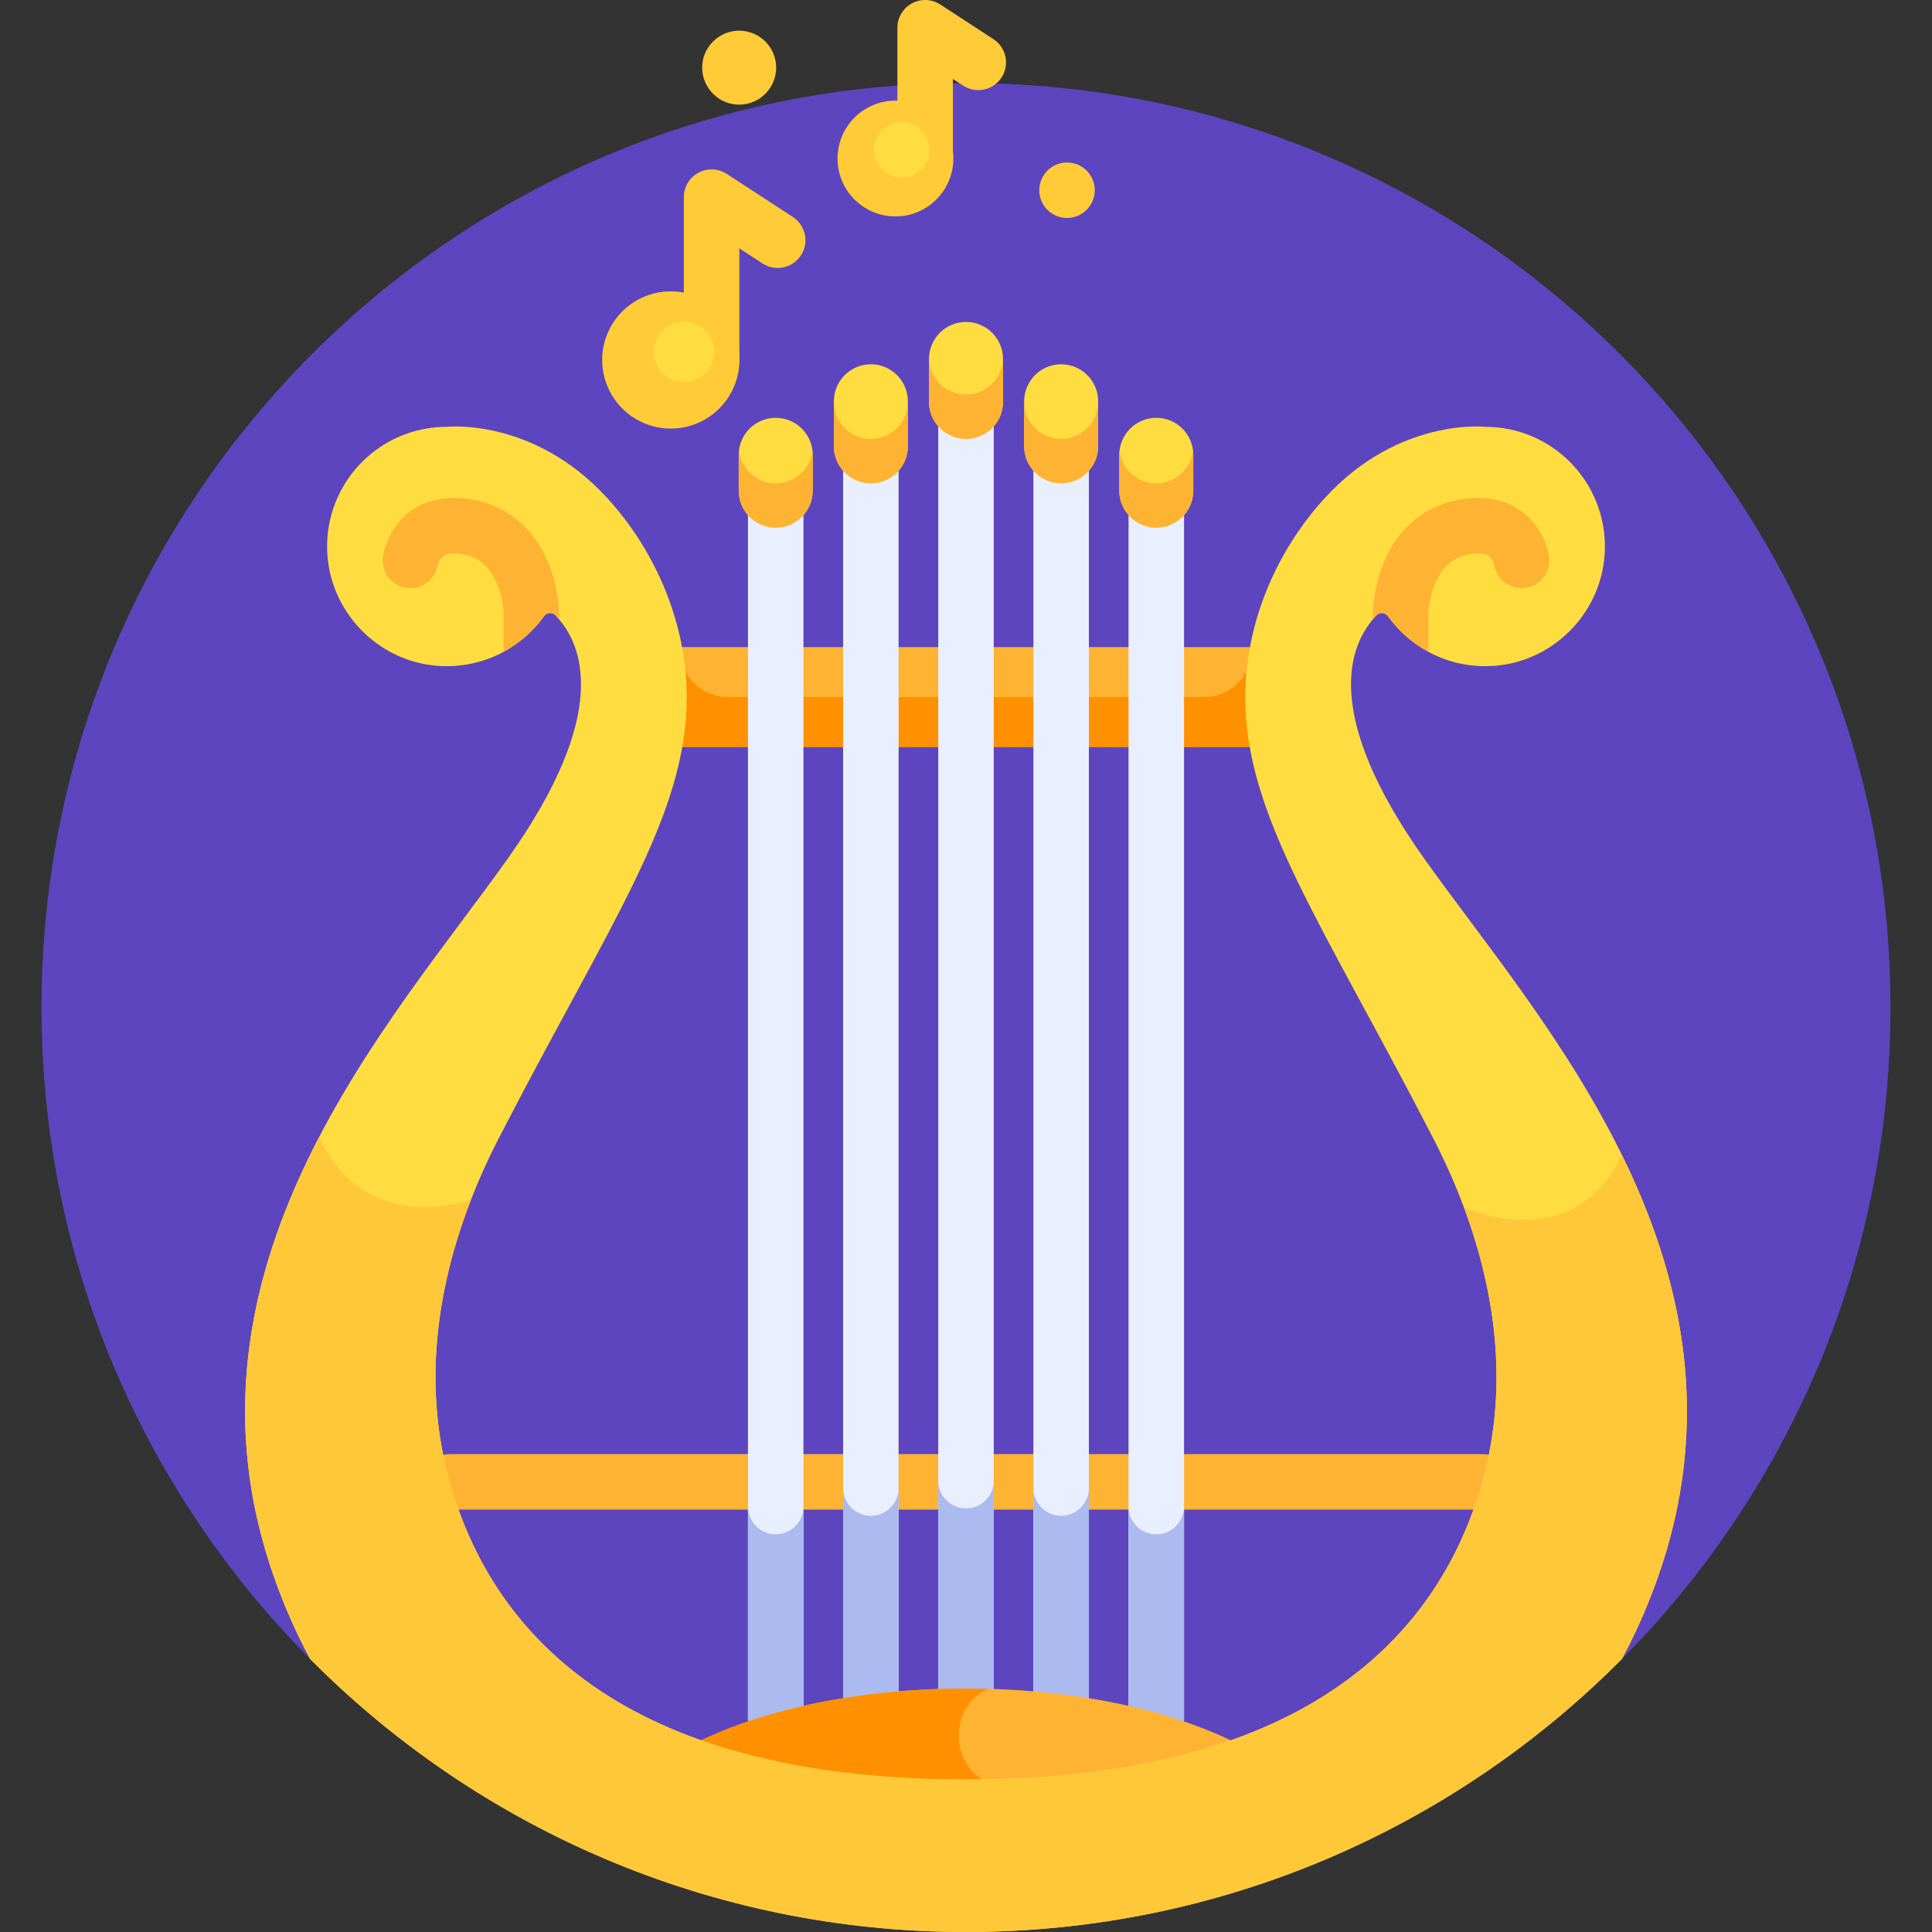 <svg id="Layer_1" enable-background="new 0 0 512 512" height="512" viewBox="0 0 512 512" width="512" xmlns="http://www.w3.org/2000/svg"><rect x="0" y="0" width="512" height="512" fill="#333333" stroke="none"/><g><path d="m256 489.422c82.711 0 173.813-49.768 173.813-49.768 43.997-44.29 71.186-105.294 71.186-172.652 0-135.309-109.689-244.998-244.998-244.998s-244.998 109.689-244.998 244.998c0 67.358 27.188 128.361 71.182 172.65.003.002 91.104 49.77 173.815 49.77z" fill="#5c45bf"/><g><path d="m392.828 400.058h-273.657c-4.062 0-7.354-3.292-7.354-7.354s3.292-7.354 7.354-7.354h273.657c4.062 0 7.354 3.292 7.354 7.354s-3.292 7.354-7.354 7.354z" fill="#ffb332"/></g><path d="m333.16 197.952c-.773-4.401-1.189-8.783-1.189-13.237 0-4.438.445-8.867 1.259-13.236h-154.46c.814 4.369 1.259 8.798 1.259 13.236 0 4.454-.415 8.836-1.189 13.237z" fill="#ffb332"/><path d="m333.23 171.478h-1.259v.149c.015 7.196-5.689 13.088-12.886 13.088h-126.17c-7.197 0-12.901-5.892-12.886-13.088 0-.05 0-.099 0-.149h-1.259c.814 4.369 1.259 8.799 1.259 13.236 0 4.454-.415 8.835-1.189 13.237h154.32c-.773-4.401-1.189-8.783-1.189-13.237 0-4.437.445-8.866 1.259-13.236z" fill="#ff9100"/><g><path d="m205.571 462.993c-4.062 0-7.354-3.292-7.354-7.354v-325.603c0-4.062 3.292-7.354 7.354-7.354s7.354 3.292 7.354 7.354v325.604c-.001 4.061-3.292 7.353-7.354 7.353z" fill="#e9efff"/></g><g><path d="m230.786 458.091c-4.062 0-7.354-3.292-7.354-7.354v-332.469c0-4.062 3.292-7.354 7.354-7.354s7.354 3.292 7.354 7.354v332.469c-.001 4.062-3.293 7.354-7.354 7.354z" fill="#e9efff"/></g><g><path d="m256 456.13c-4.062 0-7.354-3.292-7.354-7.354v-342.269c0-4.062 3.292-7.354 7.354-7.354s7.354 3.292 7.354 7.354v342.269c0 4.062-3.292 7.354-7.354 7.354z" fill="#e9efff"/></g><g><path d="m281.214 458.091c-4.062 0-7.354-3.292-7.354-7.354v-332.469c0-4.062 3.292-7.354 7.354-7.354s7.354 3.292 7.354 7.354v332.469c0 4.062-3.292 7.354-7.354 7.354z" fill="#e9efff"/></g><g><path d="m306.429 462.993c-4.062 0-7.354-3.292-7.354-7.354v-325.603c0-4.062 3.292-7.354 7.354-7.354s7.354 3.292 7.354 7.354v325.604c-.001 4.061-3.293 7.353-7.354 7.353z" fill="#e9efff"/></g><path d="m205.571 406.608c-4.062 0-7.353-3.292-7.353-7.354v56.385c0 4.062 3.292 7.354 7.353 7.354 4.062 0 7.354-3.292 7.354-7.354v-56.385c-.001 4.062-3.292 7.354-7.354 7.354z" fill="#abbaef"/><path d="m230.786 401.706c-4.062 0-7.354-3.292-7.354-7.354v56.385c0 4.062 3.292 7.353 7.354 7.353 4.061 0 7.354-3.292 7.354-7.353v-56.385c-.001 4.062-3.293 7.354-7.354 7.354z" fill="#abbaef"/><path d="m256 399.745c-4.062 0-7.354-3.292-7.354-7.354v56.385c0 4.061 3.292 7.353 7.354 7.353s7.353-3.292 7.353-7.353v-56.385c.001 4.062-3.291 7.354-7.353 7.354z" fill="#abbaef"/><path d="m281.214 401.706c-4.062 0-7.354-3.292-7.354-7.354v56.385c0 4.062 3.292 7.353 7.354 7.353s7.353-3.292 7.353-7.353v-56.385c0 4.062-3.291 7.354-7.353 7.354z" fill="#abbaef"/><path d="m306.429 406.608c-4.062 0-7.353-3.292-7.353-7.354v56.385c0 4.062 3.292 7.354 7.353 7.354 4.062 0 7.354-3.292 7.354-7.354v-56.385c-.001 4.062-3.292 7.354-7.354 7.354z" fill="#abbaef"/><g><path d="m256 472.519c29.287 0 52.65-4.04 71.258-10.781-17.738-8.772-43.096-14.264-71.258-14.264s-53.52 5.493-71.258 14.264c18.608 6.742 41.971 10.781 71.258 10.781z" fill="#ffb332"/></g><path d="m262.034 447.566c-1.997-.056-4.006-.093-6.034-.093-28.163 0-53.52 5.493-71.258 14.265 18.608 6.741 41.971 10.781 71.258 10.781 2.078 0 4.119-.026 6.138-.066-10.637-4.258-10.767-20.652-.104-24.887z" fill="#ff9100"/><g><path d="m188.577 102.78c-4.062 0-7.354-3.292-7.354-7.354v-43.186c0-2.698 1.477-5.18 3.85-6.465 2.371-1.286 5.258-1.169 7.518.304l17.521 11.419c3.403 2.218 4.363 6.773 2.146 10.175-2.219 3.403-6.774 4.363-10.175 2.146l-6.153-4.01v29.616c0 4.063-3.292 7.355-7.353 7.355z" fill="#ffcb37"/></g><ellipse cx="177.749" cy="95.426" fill="#ffcb37" rx="18.181" ry="18.181" transform="matrix(.923 -.385 .385 .923 -23.034 75.749)"/><ellipse cx="181.223" cy="93.308" fill="#ffdd40" rx="8.032" ry="8.032" transform="matrix(.987 -.161 .161 .987 -12.632 30.313)"/><g><path d="m245.171 49.421c-4.062 0-7.354-3.292-7.354-7.354v-34.714c0-2.698 1.477-5.18 3.85-6.465 2.37-1.286 5.258-1.169 7.518.304l14.084 9.179c3.403 2.218 4.363 6.773 2.146 10.175-2.219 3.402-6.774 4.363-10.175 2.146l-2.715-1.769v21.144c-.001 4.062-3.293 7.354-7.354 7.354z" fill="#ffcb37"/></g><ellipse cx="237.188" cy="42.068" fill="#ffcb37" rx="15.336" ry="15.336" transform="matrix(.997 -.083 .083 .997 -2.666 19.757)"/><g><path d="m238.966 47.053c-4.003 0-7.354-3.23-7.354-7.354 0-4.67 4.302-8.131 8.785-7.206 3.327.623 5.922 3.617 5.922 7.206 0 4.061-3.324 7.354-7.353 7.354z" fill="#ffdd40"/></g><g><path d="m195.891 27.733c-5.51 0-9.805-4.507-9.805-9.805 0-6.233 5.733-10.814 11.716-9.609 4.727.958 7.894 5.067 7.894 9.609 0 5.322-4.314 9.805-9.805 9.805z" fill="#ffcb37"/></g><g><path d="m282.772 57.769c-4.003 0-7.353-3.23-7.353-7.354 0-4.67 4.302-8.131 8.785-7.206 3.327.623 5.922 3.617 5.922 7.206 0 4.061-3.325 7.354-7.354 7.354z" fill="#ffcb37"/></g><g><path d="m205.571 139.841c-5.415 0-9.805-4.39-9.805-9.805v-9.504c0-5.415 4.39-9.805 9.805-9.805s9.805 4.39 9.805 9.805v9.504c0 5.415-4.39 9.805-9.805 9.805z" fill="#ffdd40"/></g><g><path d="m230.786 128.073c-5.415 0-9.805-4.39-9.805-9.805v-11.926c0-5.415 4.39-9.805 9.805-9.805s9.805 4.39 9.805 9.805v11.926c-.001 5.415-4.391 9.805-9.805 9.805z" fill="#ffdd40"/></g><g><path d="m256 116.312c-5.415 0-9.805-4.39-9.805-9.805v-11.383c0-5.415 4.39-9.805 9.805-9.805s9.805 4.39 9.805 9.805v11.383c0 5.415-4.39 9.805-9.805 9.805z" fill="#ffdd40"/></g><g><path d="m281.214 128.073c-5.415 0-9.805-4.39-9.805-9.805v-11.926c0-5.415 4.39-9.805 9.805-9.805s9.805 4.39 9.805 9.805v11.926c0 5.415-4.39 9.805-9.805 9.805z" fill="#ffdd40"/></g><g><path d="m306.429 139.841c-5.414 0-9.805-4.39-9.805-9.805v-9.504c0-5.415 4.39-9.805 9.805-9.805s9.805 4.39 9.805 9.805v9.504c-.001 5.415-4.391 9.805-9.805 9.805z" fill="#ffdd40"/></g><g fill="#ffb332"><path d="m205.571 128.077c-5.032 0-9.173-3.793-9.735-8.674-.043.371-.07.747-.07 1.13v9.504c0 5.415 4.39 9.805 9.805 9.805s9.805-4.39 9.805-9.805v-9.504c0-.383-.027-.759-.07-1.13-.562 4.881-4.703 8.674-9.735 8.674z"/><path d="m230.786 116.308c-5.415 0-9.805-4.39-9.805-9.805v11.765c0 5.415 4.39 9.805 9.805 9.805s9.805-4.39 9.805-9.805v-11.765c-.001 5.415-4.391 9.805-9.805 9.805z"/><path d="m256 104.547c-5.35 0-9.692-4.289-9.795-9.614-.001.064-.01.126-.01.191v11.382c0 5.415 4.39 9.805 9.805 9.805s9.805-4.39 9.805-9.805v-11.382c0-.064-.008-.127-.01-.191-.103 5.326-4.444 9.614-9.795 9.614z"/><path d="m281.214 116.308c-5.415 0-9.805-4.39-9.805-9.805v11.765c0 5.415 4.39 9.805 9.805 9.805s9.805-4.39 9.805-9.805v-11.765c0 5.415-4.39 9.805-9.805 9.805z"/><path d="m306.429 128.077c-5.032 0-9.173-3.793-9.735-8.674-.043.371-.07.747-.07 1.13v9.504c0 5.415 4.39 9.805 9.805 9.805s9.805-4.39 9.805-9.805v-9.504c0-.383-.027-.759-.07-1.13-.562 4.881-4.703 8.674-9.735 8.674z"/></g><path d="m377.432 227.539c-27.245-38.392-20.054-56.688-12.658-64.467.862-.907 2.334-.758 3.065.258 6.202 8.62 16.621 14.003 28.239 13.12 16.04-1.219 28.771-14.625 29.225-30.705.507-17.936-13.882-32.634-31.704-32.634 0 0-22.811-2.531-42.363 18.707-13.118 14.25-21.226 33.529-21.226 52.897 0 31.567 20.185 59.48 49.76 116.842 14.658 28.43 21.7 60.351 13.058 91.147-10.833 38.605-44.303 78.89-136.829 78.89s-125.996-40.284-136.829-78.89c-8.641-30.797-1.6-62.717 13.058-91.147 29.575-57.362 49.76-85.275 49.76-116.842 0-19.368-8.108-38.648-21.226-52.897-19.552-21.238-42.363-18.707-42.363-18.707-17.822 0-32.21 14.699-31.704 32.634.454 16.079 13.185 29.486 29.225 30.705 11.618.883 22.037-4.5 28.239-13.12.731-1.016 2.202-1.164 3.065-.258 7.396 7.78 14.588 26.076-12.658 64.467-30.503 42.982-91.23 108.165-61.764 190.92 2.676 7.516 5.823 14.571 9.38 21.192 44.383 44.68 105.867 72.349 173.818 72.349s129.434-27.669 173.816-72.348c3.557-6.622 6.704-13.677 9.38-21.192 29.465-82.756-31.262-147.939-61.764-190.921z" fill="#ffdd40"/><path d="m108.958 135.36c-6.208 4.415-7.357 11.33-7.468 12.105-.574 4.021 2.22 7.744 6.241 8.319 4.011.567 7.745-2.219 8.319-6.241.002-.012.397-1.462 1.431-2.197 1.054-.75 2.992-.896 5.457-.415 9.866 1.924 10.482 14.624 10.515 15.641v10.167c4.242-2.294 7.908-5.517 10.709-9.409.731-1.016 2.202-1.164 3.065-.258.312.328.623.683.932 1.05v-1.74c-.008-.64-.154-6.433-2.667-12.8-3.648-9.248-10.658-15.315-19.738-17.088-8.279-1.614-13.704.668-16.796 2.866z" fill="#ffb332"/><path d="m403.041 135.36c6.208 4.415 7.357 11.33 7.467 12.105.573 4.021-2.22 7.744-6.241 8.319-4.011.567-7.745-2.219-8.319-6.241-.002-.012-.397-1.462-1.431-2.197-1.054-.75-2.992-.896-5.457-.415-9.866 1.924-10.482 14.624-10.515 15.641v10.167c-4.242-2.294-7.908-5.517-10.709-9.409-.731-1.016-2.202-1.164-3.065-.258-.312.328-.623.683-.932 1.05v-1.74c.008-.64.154-6.433 2.667-12.8 3.648-9.248 10.658-15.315 19.738-17.088 8.279-1.614 13.704.668 16.797 2.866z" fill="#ffb332"/><path d="m429.811 306.053c-12.902 27.464-41.904 13.809-41.904 13.809 8.78 23.465 11.751 48.504 4.922 72.843-10.832 38.605-44.303 78.89-136.829 78.89s-125.996-40.285-136.829-78.89c-7.007-24.973-3.701-50.685 5.616-74.675-31.258 8.774-40.149-16.813-40.149-16.813v.001c-17.498 33.554-27.633 72.871-11.834 117.243 2.676 7.516 5.823 14.571 9.38 21.192 44.382 44.678 105.865 72.347 173.816 72.347s129.434-27.669 173.815-72.348c3.557-6.622 6.704-13.677 9.38-21.192 15.046-42.258 6.571-79.93-9.384-112.407z" fill="#ffc839"/></g></svg>